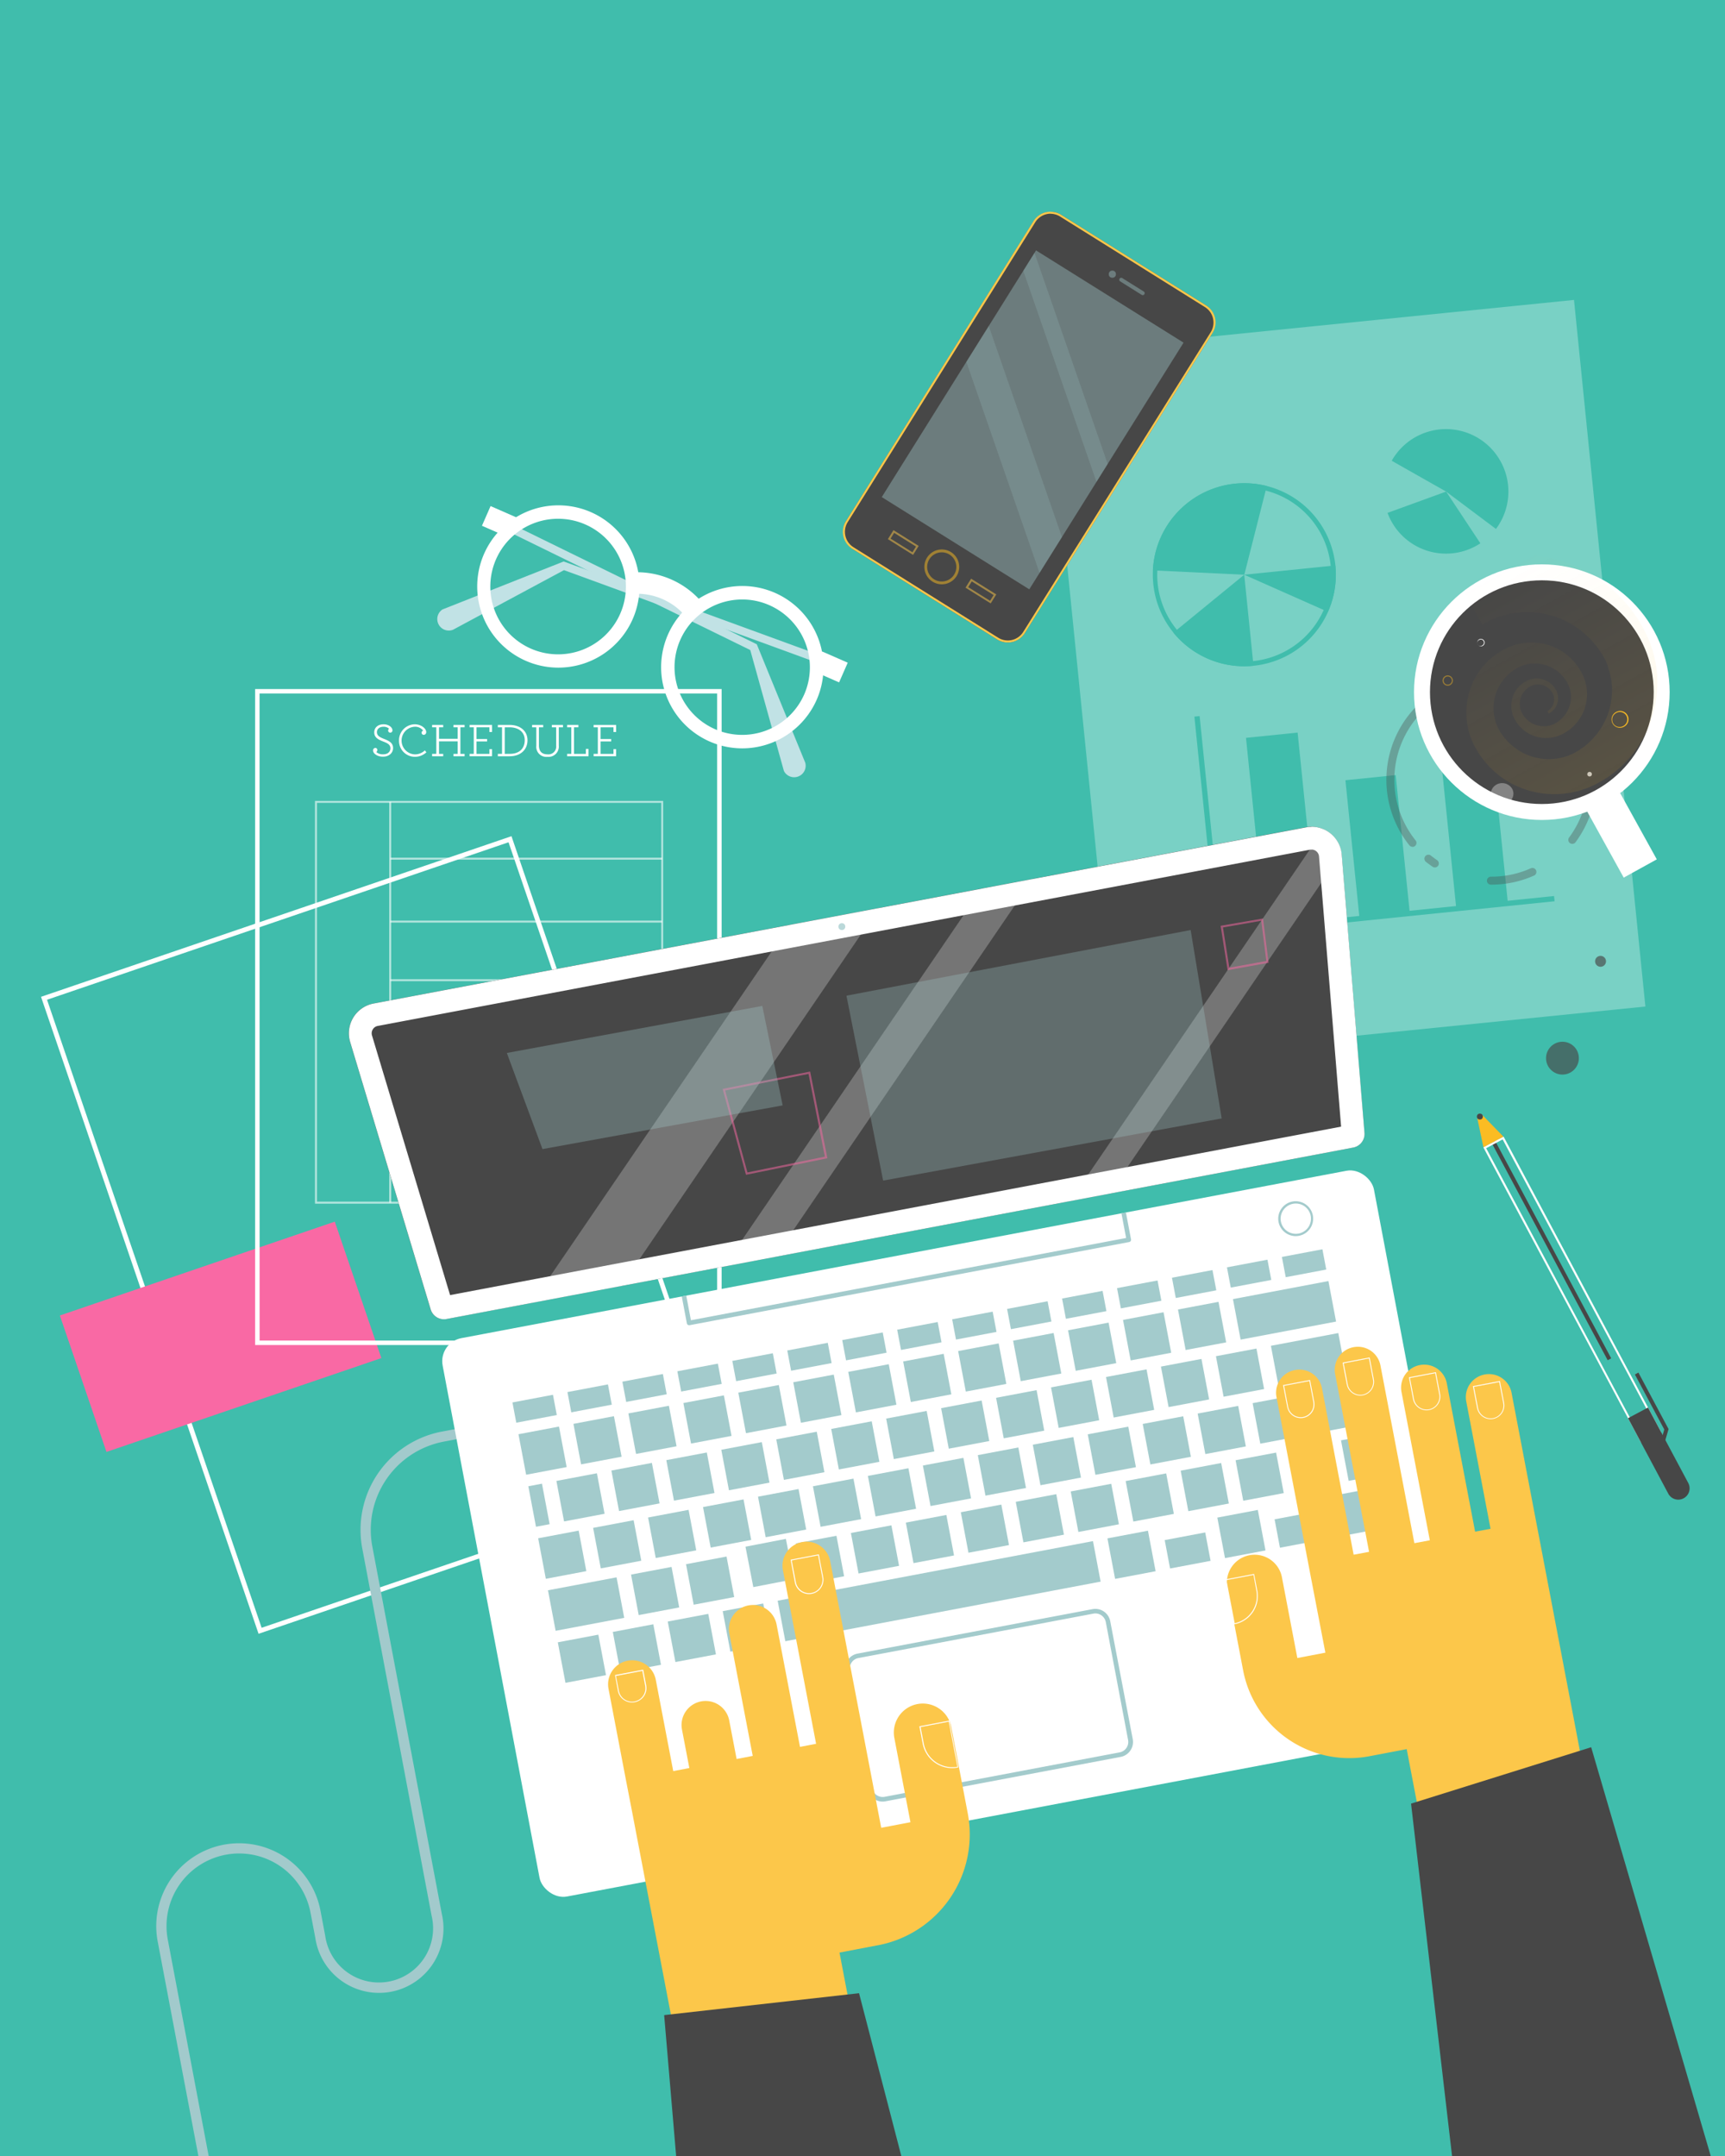 <svg xmlns="http://www.w3.org/2000/svg" xmlns:xlink="http://www.w3.org/1999/xlink" viewBox="0 0 600 750"><defs><style>.cls-1{fill:#40bdac;}.cls-2{fill:#c1e2e5;}.cls-14,.cls-23,.cls-24,.cls-3,.cls-4{fill:#fff;}.cls-4{opacity:0.3;}.cls-5{fill:#474747;}.cls-6{fill:#fcc74a;}.cls-20,.cls-22,.cls-7{fill:#fbbc23;}.cls-11,.cls-7{opacity:0.5;}.cls-10,.cls-8{opacity:0.4;}.cls-10,.cls-18,.cls-19,.cls-9{fill:#a3cbcc;}.cls-12{opacity:0.48;}.cls-13,.cls-17{fill:#f969a4;}.cls-14{opacity:0.59;}.cls-15{fill:#a2cacc;}.cls-16{opacity:0.25;}.cls-17{opacity:0.51;}.cls-18{opacity:0.31;}.cls-19{opacity:0.29;}.cls-21{opacity:0.35;}.cls-22{opacity:0.47;}.cls-23{opacity:0.33;}.cls-24{opacity:0.7;}.cls-25{opacity:0.1;fill:url(#linear-gradient);}.cls-26{opacity:0.66;}</style><linearGradient id="linear-gradient" x1="561.64" y1="274.01" x2="516.47" y2="192.26" gradientUnits="userSpaceOnUse"><stop offset="0" stop-color="#fbbc23"/><stop offset="0.92" stop-color="#fbbc23" stop-opacity="0"/></linearGradient></defs><title>Secretarial</title><g id="Layer_2" data-name="Layer 2"><g id="Layer_1-2" data-name="Layer 1"><rect class="cls-1" width="600" height="750"/><path class="cls-2" d="M285.53,231l-89.94-32.88,1.07-.05-39.09,21a4,4,0,0,1-3.76-7,3.89,3.89,0,0,1,.42-.19l41.25-16.33.58-.23.5.18,89.93,32.89a1.4,1.4,0,1,1-1,2.63Z"/><path class="cls-2" d="M176.76,181.76l86,42.13.47.24.24.57,16.61,40.6a4,4,0,0,1-7.36,3c-.05-.14-.11-.3-.15-.44l-11.76-42.26.71.8-86-42.12a1.41,1.41,0,0,1,1.23-2.53Z"/><path class="cls-3" d="M258.2,260.33a28.24,28.24,0,1,1,25.86-16.9h0a28.32,28.32,0,0,1-25.86,16.9Zm0-51.79a23.55,23.55,0,1,0,21.54,33h0a23.59,23.59,0,0,0-12.11-31A23.35,23.35,0,0,0,258.24,208.54Z"/><path class="cls-3" d="M194.18,232.25a28.23,28.23,0,1,1,25.89-16.89h0A28.25,28.25,0,0,1,194.18,232.25Zm0-51.79a23.58,23.58,0,1,0,9.45,2A23.6,23.6,0,0,0,194.23,180.46Z"/><path class="cls-3" d="M238.66,214.64a22.1,22.1,0,0,0-18.36-8.06l-.43-7.47a29.65,29.65,0,0,1,24.58,10.78Z"/><rect class="cls-3" x="285.17" y="227.14" width="7.48" height="9.74" transform="translate(-39.61 403.4) rotate(-66.32)"/><rect class="cls-3" x="169.86" y="176.57" width="7.48" height="9.74" transform="translate(-62.29 267.54) rotate(-66.32)"/><rect class="cls-4" x="377.89" y="112.75" width="185.59" height="248.29" transform="matrix(0.99, -0.1, 0.1, 0.99, -21.64, 49.06)"/><path class="cls-1" d="M432.82,169.73a30.2,30.2,0,0,1,3,60.25c-1,.1-2.08.16-3.11.16a30.2,30.2,0,0,1-3-60.25,29.45,29.45,0,0,1,3.11-.16m0-1.63c-1.08,0-2.18.05-3.28.16a31.84,31.84,0,0,0,3.2,63.51c1.08,0,2.17-.06,3.27-.17a31.83,31.83,0,0,0-3.19-63.5Z"/><polygon class="cls-1" points="423.22 325.52 415.44 249.29 417.26 249.11 424.86 323.52 540.54 311.7 540.73 313.52 423.22 325.52"/><rect class="cls-1" x="436.74" y="255.56" width="18.05" height="66.57" transform="translate(-27.05 46.8) rotate(-5.83)"/><rect class="cls-1" x="503.5" y="256.33" width="18.05" height="59" transform="translate(-26.39 53.57) rotate(-5.83)"/><rect class="cls-1" x="470.4" y="270.38" width="17.58" height="48.38" transform="translate(-27.46 50.22) rotate(-5.83)"/><path class="cls-1" d="M408.14,220.08A31.77,31.77,0,0,0,436,231.6l-3.23-31.67Z"/><path class="cls-1" d="M401,198.42l31.8,1.51,7.83-30.86A31.84,31.84,0,0,0,401,198.42Z"/><path class="cls-1" d="M461.88,212.83a31.68,31.68,0,0,0,2.57-16.13l-31.67,3.23Z"/><path class="cls-1" d="M520.94,158.85a21.68,21.68,0,0,0-36.86,1.43L503,171l17.33,13A21.7,21.7,0,0,0,520.94,158.85Z"/><path class="cls-1" d="M503,171l-20.38,7.41A21.68,21.68,0,0,0,514.91,189Z"/><rect class="cls-5" x="321.28" y="80.06" width="73.4" height="137.05" rx="7.02" ry="7.02" transform="translate(133.24 -167.2) rotate(32.02)"/><path class="cls-6" d="M365.43,74.36h0a6.35,6.35,0,0,1,3.36,1l50.33,31.47a6.35,6.35,0,0,1,2,8.74L355.91,219.83a6.32,6.32,0,0,1-8.73,2l-50.33-31.47a6.34,6.34,0,0,1-2-8.73l65.22-104.3a6.33,6.33,0,0,1,5.38-3m0-.68a7,7,0,0,0-6,3.3L294.25,181.27a7,7,0,0,0,2.24,9.68l50.32,31.47a7,7,0,0,0,9.68-2.23L421.71,115.9a7,7,0,0,0-2.23-9.68L369.15,74.75a7,7,0,0,0-3.72-1.07Z"/><path class="cls-7" d="M327.58,192.14h0a5.07,5.07,0,1,1-4.31,2.38,5.09,5.09,0,0,1,4.31-2.38m0-1a6.06,6.06,0,1,0,3.21.92,6.07,6.07,0,0,0-3.21-.92Z"/><g class="cls-8"><rect class="cls-9" x="308.58" y="115.79" width="101.21" height="60.52" transform="translate(44.91 373.16) rotate(-57.98)"/></g><g class="cls-8"><circle class="cls-9" cx="386.9" cy="95.38" r="1.25"/></g><path class="cls-10" d="M397.47,102.67a.68.68,0,0,1-.36-.1l-7.44-4.66a.68.68,0,1,1,.72-1.15l7.44,4.65a.68.68,0,0,1,.22.94A.67.67,0,0,1,397.47,102.67Z"/><g class="cls-11"><rect class="cls-5" x="335.99" y="203.77" width="10.33" height="3.68" transform="matrix(0.85, 0.53, -0.53, 0.85, 160.91, -149.6)"/><path class="cls-6" d="M338,202.25l7.6,4.75-1.23,2-7.6-4.75,1.23-2m-.22-.94-1.95,3.12,8.76,5.47,1.95-3.12-8.76-5.47Z"/></g><g class="cls-11"><rect class="cls-5" x="308.99" y="186.88" width="10.33" height="3.68" transform="translate(147.85 -137.86) rotate(32.02)"/><path class="cls-6" d="M311,185.36l7.6,4.76-1.23,2-7.6-4.75,1.23-2m-.22-.94-1.95,3.12,8.76,5.48,1.95-3.12-8.76-5.48Z"/></g><g class="cls-12"><g class="cls-8"><polygon class="cls-9" points="361.58 199.3 369.37 186.84 343.91 113.4 336.12 125.86 361.58 199.3"/></g><g class="cls-8"><polygon class="cls-9" points="359.82 87.96 355.92 94.19 381.38 167.63 385.28 161.4 359.82 87.96"/></g></g><path class="cls-3" d="M89.94,568.34l-.27-.78-75.4-220.8,163.64-55.88.26.78,75.4,220.81ZM16.36,347.78,91,566.25l160.52-54.81L176.88,293Z"/><rect class="cls-13" x="26.24" y="439.94" width="101.04" height="50.15" transform="translate(-146.15 49.75) rotate(-18.85)"/><path class="cls-3" d="M251,467.88H88.74V239.7H251Zm-160.7-1.54H249.44V241.24H90.28Z"/><path class="cls-3" d="M129.76,261.11a.84.84,0,0,1,.76-.93.68.68,0,0,1,.72.68,1.1,1.1,0,0,1-.34.77,3.39,3.39,0,0,0,2.39.77c1.56,0,2.5-.84,2.5-2.12s-1.09-1.77-2.38-2.28c-1.83-.72-3.24-1.41-3.24-3.24,0-1.64,1.28-2.8,3.25-2.8,1.69,0,3.08,1,3.08,2.08a.74.74,0,0,1-.74.82.72.72,0,0,1-.75-.72,1,1,0,0,1,.3-.68,2.86,2.86,0,0,0-1.92-.65c-1.41,0-2.29.79-2.29,1.89,0,1.26,1.08,1.79,2.57,2.38,1.72.68,3.05,1.36,3.05,3.14s-1.49,3-3.46,3C131.14,263.25,129.76,262.06,129.76,261.11Z"/><path class="cls-3" d="M138.79,257.7a5.56,5.56,0,0,1,5.46-5.74c2.18,0,4,1.41,4,2.72a.9.9,0,0,1-.86.95.75.75,0,0,1-.75-.75.74.74,0,0,1,.55-.71,3.42,3.42,0,0,0-2.95-1.36,4.81,4.81,0,0,0,.06,9.61,5,5,0,0,0,3.48-1.39l.52.68a5.82,5.82,0,0,1-4,1.56A5.52,5.52,0,0,1,138.79,257.7Z"/><path class="cls-3" d="M150.3,262.24h1.46V253H150.3v-.83h3.86V253H152.7V257h6.5V253h-1.46v-.83h3.86V253h-1.46v9.25h1.46v.83h-3.86v-.83h1.46v-4.36h-6.5v4.36h1.46v.83H150.3Z"/><path class="cls-3" d="M163.33,262.24h1.46V253h-1.46v-.83h7.82v2.47h-.91V253h-4.51v4.09h3.7v.83h-3.7v4.33h4.51V260.6h.91v2.47h-7.82Z"/><path class="cls-3" d="M173.16,262.24h1.46V253h-1.46v-.83h4.06c3.75,0,6.26,2.12,6.26,5.34s-2.35,5.57-6.23,5.57h-4.09Zm4.18,0c3.46,0,5.18-2,5.18-4.77S180.45,253,177.2,253h-1.64v9.25Z"/><path class="cls-3" d="M186.54,259.4V253h-1.46v-.83h3.86V253h-1.49v6.33c0,2.07,1.08,3.08,3,3.08a2.71,2.71,0,0,0,3-3V253h-1.5v-.83h3.87V253h-1.46v6.35a3.59,3.59,0,0,1-3.93,3.93A3.51,3.51,0,0,1,186.54,259.4Z"/><path class="cls-3" d="M197.25,262.24h1.46V253h-1.46v-.83h3.94V253h-1.54v9.25h4.13v-1.72h.91v2.55h-7.44Z"/><path class="cls-3" d="M206.48,262.24h1.46V253h-1.46v-.83h7.82v2.47h-.91V253h-4.5v4.09h3.69v.83h-3.69v4.33h4.5V260.6h.91v2.47h-7.82Z"/><path class="cls-14" d="M230.67,418.72H109.56V278.6H230.67ZM110.25,418H230V279.29H110.25Z"/><rect class="cls-14" x="135.38" y="278.95" width="0.69" height="139.43"/><rect class="cls-14" x="135.72" y="298.36" width="94.6" height="0.69"/><rect class="cls-14" x="135.72" y="320.25" width="94.6" height="0.69"/><rect class="cls-14" x="135.72" y="340.64" width="94.6" height="0.69"/><path class="cls-15" d="M69,750,54.85,675.38a28.81,28.81,0,0,1,56.62-10.71l1.65,8.73a18.85,18.85,0,1,0,37-7L126,538.62A34.8,34.8,0,0,1,153.71,498l25.51-4.83.66,3.5-25.51,4.82A31.23,31.23,0,0,0,129.51,538l24.16,127.77a22.41,22.41,0,1,1-44,8.33L108,665.33a25.26,25.26,0,0,0-49.64,9.39L72.58,750Z"/><rect class="cls-3" x="167.91" y="434.69" width="329.67" height="197.68" rx="8.16" ry="8.16" transform="translate(-93.32 71.1) rotate(-10.71)"/><path class="cls-5" d="M470.68,399.2,155.3,458.83a4.83,4.83,0,0,1-5.53-3.36l-28-93a10.53,10.53,0,0,1,8.13-13.38l324.3-61.31a10.52,10.52,0,0,1,12.45,9.49l7.92,96.78A4.84,4.84,0,0,1,470.68,399.2Z"/><path class="cls-3" d="M456.2,295.53a2.62,2.62,0,0,1,2.59,2.39l7.68,94-309.92,58.6L129.39,360.2a2.59,2.59,0,0,1,.27-2.1,2.54,2.54,0,0,1,1.75-1.21L455.7,295.57a2.89,2.89,0,0,1,.5,0m0-7.93a10.19,10.19,0,0,0-2,.19L129.93,349.1a10.53,10.53,0,0,0-8.13,13.38l28,93a4.83,4.83,0,0,0,4.62,3.45,4.76,4.76,0,0,0,.91-.09L470.68,399.2a4.84,4.84,0,0,0,3.92-5.14l-7.92-96.78a10.53,10.53,0,0,0-10.48-9.68Z"/><rect class="cls-9" x="181.52" y="497.48" width="14.34" height="14.34" transform="translate(-90.47 43.84) rotate(-10.71)"/><rect class="cls-9" x="200.63" y="493.87" width="14.34" height="14.34" transform="translate(-89.46 47.33) rotate(-10.71)"/><rect class="cls-9" x="219.75" y="490.25" width="14.34" height="14.34" transform="translate(-88.46 50.81) rotate(-10.71)"/><rect class="cls-9" x="238.87" y="486.64" width="14.34" height="14.34" transform="translate(-87.45 54.3) rotate(-10.71)"/><rect class="cls-9" x="257.98" y="483.03" width="14.34" height="14.34" transform="translate(-86.45 57.79) rotate(-10.71)"/><rect class="cls-9" x="277.1" y="479.41" width="14.34" height="14.34" transform="translate(-85.45 61.28) rotate(-10.71)"/><rect class="cls-9" x="296.22" y="475.8" width="14.34" height="14.34" transform="translate(-84.44 64.77) rotate(-10.71)"/><rect class="cls-9" x="315.33" y="472.18" width="14.34" height="14.34" transform="translate(-83.44 68.26) rotate(-10.71)"/><rect class="cls-9" x="334.45" y="468.57" width="14.34" height="14.34" transform="translate(-82.43 71.74) rotate(-10.71)"/><rect class="cls-9" x="353.57" y="464.95" width="14.34" height="14.34" transform="translate(-81.43 75.23) rotate(-10.71)"/><rect class="cls-9" x="372.68" y="461.34" width="14.34" height="14.34" transform="translate(-80.42 78.72) rotate(-10.71)"/><rect class="cls-9" x="391.8" y="457.73" width="14.34" height="14.34" transform="translate(-79.42 82.21) rotate(-10.71)"/><rect class="cls-9" x="410.92" y="454.11" width="14.34" height="14.34" transform="translate(-78.42 85.7) rotate(-10.71)"/><rect class="cls-9" x="429.87" y="448.69" width="33.79" height="14.34" transform="translate(-76.91 90.93) rotate(-10.71)"/><rect class="cls-9" x="178.76" y="486.49" width="14.34" height="7.17" transform="translate(-87.81 43.07) rotate(-10.71)"/><rect class="cls-9" x="197.88" y="482.88" width="14.34" height="7.17" transform="translate(-86.8 46.56) rotate(-10.71)"/><rect class="cls-9" x="216.99" y="479.26" width="14.34" height="7.17" transform="translate(-85.8 50.05) rotate(-10.71)"/><rect class="cls-9" x="236.11" y="475.65" width="14.34" height="7.17" transform="translate(-84.79 53.54) rotate(-10.71)"/><rect class="cls-9" x="255.23" y="472.04" width="14.34" height="7.17" transform="translate(-83.79 57.03) rotate(-10.71)"/><rect class="cls-9" x="274.35" y="468.42" width="14.34" height="7.17" transform="translate(-82.79 60.51) rotate(-10.71)"/><rect class="cls-9" x="293.46" y="464.81" width="14.34" height="7.17" transform="translate(-81.78 64) rotate(-10.71)"/><rect class="cls-9" x="312.58" y="461.19" width="14.34" height="7.17" transform="translate(-80.78 67.49) rotate(-10.71)"/><rect class="cls-9" x="331.7" y="457.58" width="14.34" height="7.17" transform="translate(-79.77 70.98) rotate(-10.71)"/><rect class="cls-9" x="350.81" y="453.96" width="14.34" height="7.17" transform="translate(-78.77 74.47) rotate(-10.71)"/><rect class="cls-9" x="369.93" y="450.35" width="14.34" height="7.17" transform="translate(-77.76 77.96) rotate(-10.71)"/><rect class="cls-9" x="389.05" y="446.74" width="14.34" height="7.17" transform="translate(-76.76 81.44) rotate(-10.71)"/><rect class="cls-9" x="408.16" y="443.12" width="14.34" height="7.17" transform="translate(-75.76 84.93) rotate(-10.71)"/><rect class="cls-9" x="427.28" y="439.51" width="14.34" height="7.17" transform="translate(-74.75 88.42) rotate(-10.71)"/><rect class="cls-9" x="446.4" y="435.89" width="14.34" height="7.17" transform="translate(-73.75 91.91) rotate(-10.71)"/><rect class="cls-9" x="188.36" y="533.68" width="14.34" height="14.34" transform="translate(-97.07 45.74) rotate(-10.71)"/><rect class="cls-9" x="207.48" y="530.06" width="14.34" height="14.34" transform="translate(-96.07 49.23) rotate(-10.71)"/><rect class="cls-9" x="226.59" y="526.45" width="14.34" height="14.34" transform="translate(-95.06 52.72) rotate(-10.71)"/><rect class="cls-9" x="245.71" y="522.83" width="14.34" height="14.34" transform="translate(-94.06 56.2) rotate(-10.71)"/><rect class="cls-9" x="264.83" y="519.22" width="14.34" height="14.34" transform="translate(-93.05 59.69) rotate(-10.71)"/><rect class="cls-9" x="283.94" y="515.6" width="14.34" height="14.34" transform="translate(-92.05 63.18) rotate(-10.71)"/><rect class="cls-9" x="303.06" y="511.99" width="14.34" height="14.34" transform="translate(-91.05 66.67) rotate(-10.71)"/><rect class="cls-9" x="322.18" y="508.38" width="14.34" height="14.34" transform="translate(-90.04 70.16) rotate(-10.71)"/><rect class="cls-9" x="341.29" y="504.76" width="14.34" height="14.34" transform="translate(-89.04 73.65) rotate(-10.71)"/><rect class="cls-9" x="360.41" y="501.15" width="14.34" height="14.34" transform="translate(-88.03 77.13) rotate(-10.71)"/><rect class="cls-9" x="379.53" y="497.53" width="14.34" height="14.34" transform="translate(-87.03 80.62) rotate(-10.71)"/><rect class="cls-9" x="398.64" y="493.92" width="14.34" height="14.34" transform="translate(-86.02 84.11) rotate(-10.71)"/><rect class="cls-9" x="417.76" y="490.31" width="14.34" height="14.34" transform="translate(-85.02 87.6) rotate(-10.71)"/><rect class="cls-9" x="436.88" y="486.69" width="14.34" height="14.34" transform="translate(-84.02 91.09) rotate(-10.71)"/><rect class="cls-9" x="455.36" y="476.29" width="14.34" height="21.19" transform="translate(-82.4 94.4) rotate(-10.71)"/><rect class="cls-9" x="195.2" y="569.87" width="14.34" height="14.34" transform="translate(-103.68 47.64) rotate(-10.71)"/><rect class="cls-9" x="214.32" y="566.26" width="14.34" height="14.34" transform="translate(-102.67 51.13) rotate(-10.71)"/><rect class="cls-9" x="233.44" y="562.64" width="14.34" height="14.34" transform="translate(-101.67 54.62) rotate(-10.71)"/><rect class="cls-9" x="252.55" y="559.03" width="14.34" height="14.34" transform="translate(-100.66 58.11) rotate(-10.71)"/><rect class="cls-9" x="271.67" y="555.41" width="14.34" height="14.34" transform="translate(-99.66 61.59) rotate(-10.71)"/><rect class="cls-9" x="290.11" y="544.57" width="92.16" height="14.34" transform="translate(-96.65 72.06) rotate(-10.71)"/><rect class="cls-9" x="386.37" y="533.73" width="14.34" height="14.34" transform="translate(-93.63 82.52) rotate(-10.71)"/><rect class="cls-9" x="405.89" y="534.37" width="14.34" height="10.05" transform="translate(-93.01 86.12) rotate(-10.71)"/><rect class="cls-9" x="424.6" y="526.5" width="14.34" height="14.34" transform="translate(-91.63 89.5) rotate(-10.71)"/><rect class="cls-9" x="444.12" y="527.14" width="14.34" height="10.05" transform="translate(-91.01 93.1) rotate(-10.71)"/><rect class="cls-9" x="462.84" y="519.27" width="14.34" height="14.34" transform="translate(-89.62 96.48) rotate(-10.71)"/><rect class="cls-9" x="185.02" y="516.46" width="4.83" height="14.34" transform="translate(-94.01 43.94) rotate(-10.71)"/><rect class="cls-9" x="194.71" y="513.73" width="14.34" height="14.34" transform="translate(-93.26 46.57) rotate(-10.71)"/><rect class="cls-9" x="213.83" y="510.12" width="14.34" height="14.34" transform="translate(-92.25 50.06) rotate(-10.71)"/><rect class="cls-9" x="232.94" y="506.5" width="14.34" height="14.34" transform="translate(-91.25 53.55) rotate(-10.71)"/><rect class="cls-9" x="252.06" y="502.89" width="14.34" height="14.34" transform="translate(-90.24 57.04) rotate(-10.71)"/><rect class="cls-9" x="271.18" y="499.27" width="14.34" height="14.34" transform="translate(-89.24 60.53) rotate(-10.71)"/><rect class="cls-9" x="290.29" y="495.66" width="14.34" height="14.34" transform="translate(-88.23 64.01) rotate(-10.71)"/><rect class="cls-9" x="309.41" y="492.05" width="14.34" height="14.34" transform="translate(-87.23 67.5) rotate(-10.71)"/><rect class="cls-9" x="328.53" y="488.43" width="14.34" height="14.34" transform="translate(-86.23 70.99) rotate(-10.71)"/><rect class="cls-9" x="347.64" y="484.82" width="14.34" height="14.34" transform="translate(-85.22 74.48) rotate(-10.71)"/><rect class="cls-9" x="366.76" y="481.2" width="14.34" height="14.34" transform="translate(-84.22 77.97) rotate(-10.71)"/><rect class="cls-9" x="385.88" y="477.59" width="14.34" height="14.34" transform="translate(-83.21 81.46) rotate(-10.71)"/><rect class="cls-9" x="404.99" y="473.97" width="14.34" height="14.34" transform="translate(-82.21 84.94) rotate(-10.71)"/><rect class="cls-9" x="424.11" y="470.36" width="14.34" height="14.34" transform="translate(-81.2 88.43) rotate(-10.71)"/><rect class="cls-9" x="443.15" y="465.86" width="23.85" height="14.34" transform="translate(-79.95 92.77) rotate(-10.71)"/><rect class="cls-9" x="191.69" y="550.85" width="24.28" height="14.34" transform="translate(-100.12 47.58) rotate(-10.71)"/><rect class="cls-9" x="220.67" y="546.31" width="14.34" height="14.34" transform="translate(-98.86 51.96) rotate(-10.71)"/><rect class="cls-9" x="239.79" y="542.7" width="14.34" height="14.34" transform="translate(-97.85 55.45) rotate(-10.71)"/><rect class="cls-9" x="258.9" y="539.08" width="14.34" height="14.34" transform="matrix(0.98, -0.19, 0.19, 0.98, -96.85, 58.94)"/><rect class="cls-9" x="278.02" y="535.47" width="14.34" height="14.34" transform="translate(-95.84 62.43) rotate(-10.71)"/><rect class="cls-9" x="297.14" y="531.85" width="14.34" height="14.34" transform="translate(-94.84 65.91) rotate(-10.71)"/><rect class="cls-9" x="316.25" y="528.24" width="14.34" height="14.34" transform="translate(-93.83 69.4) rotate(-10.71)"/><rect class="cls-9" x="335.37" y="524.63" width="14.34" height="14.34" transform="translate(-92.83 72.89) rotate(-10.71)"/><rect class="cls-9" x="354.49" y="521.01" width="14.34" height="14.34" transform="translate(-91.83 76.38) rotate(-10.71)"/><rect class="cls-9" x="373.6" y="517.4" width="14.34" height="14.34" transform="translate(-90.82 79.87) rotate(-10.71)"/><rect class="cls-9" x="392.72" y="513.78" width="14.34" height="14.34" transform="translate(-89.82 83.36) rotate(-10.71)"/><rect class="cls-9" x="411.84" y="510.17" width="14.34" height="14.34" transform="translate(-88.81 86.85) rotate(-10.71)"/><rect class="cls-9" x="430.95" y="506.55" width="14.34" height="14.34" transform="translate(-87.81 90.33) rotate(-10.71)"/><rect class="cls-9" x="450.07" y="502.94" width="14.34" height="14.34" transform="translate(-86.81 93.82) rotate(-10.71)"/><rect class="cls-9" x="467.69" y="500.4" width="5.99" height="14.34" transform="translate(-86.1 96.28) rotate(-10.71)"/><circle class="cls-9" cx="292.82" cy="322.34" r="1.19"/><path class="cls-9" d="M307,626.71a5.29,5.29,0,0,1-5.18-4.3l-7.76-41a5.28,5.28,0,0,1,4.21-6.17L380,559.77a5.28,5.28,0,0,1,6.17,4.21L394,605a5.29,5.29,0,0,1-4.21,6.17l-.14-.78.14.78L308,626.61A4.75,4.75,0,0,1,307,626.71Zm74-65.45a3.23,3.23,0,0,0-.69.07l-81.74,15.45a3.61,3.61,0,0,0-2.36,1.55,3.67,3.67,0,0,0-.58,2.77l7.75,41a3.71,3.71,0,0,0,4.32,2.95l81.74-15.46a3.69,3.69,0,0,0,2.94-4.31l-7.75-41a3.74,3.74,0,0,0-1.55-2.37A3.7,3.7,0,0,0,381,561.26Z"/><path class="cls-9" d="M239.68,461a.79.79,0,0,1-.77-.65L237.14,451l1.56-.29,1.62,8.56,151.37-28.62-1.62-8.57,1.56-.29,1.77,9.34a.8.8,0,0,1-.63.93L239.83,461Z"/><path class="cls-9" d="M450.71,430a6.09,6.09,0,0,1-6-4.94h0a6.08,6.08,0,0,1,4.84-7.09,6.08,6.08,0,0,1,7.09,4.83,6.06,6.06,0,0,1-4.84,7.09A6.18,6.18,0,0,1,450.71,430Zm-5.18-5.09a5.28,5.28,0,0,0,6.17,4.2,5.28,5.28,0,0,0,4.2-6.16,5.28,5.28,0,0,0-10.37,2Z"/><g class="cls-16"><polygon class="cls-3" points="305.73 315.86 274.73 321.72 185.06 453.2 216.06 447.34 305.73 315.86"/><path class="cls-3" d="M385.84,415.24,466.62,296.8a10.53,10.53,0,0,0-6.22-8.31L372.2,417.82Z"/><polygon class="cls-3" points="359.27 305.74 341.47 309.11 251.8 440.59 269.6 437.22 359.27 305.74"/></g><path class="cls-17" d="M427,337.5l-2.44-15.45,14.75-2.54,1.94,15.41Zm-1.62-14.87,2.21,14,12.87-2.33-1.76-14Z"/><path class="cls-17" d="M259.47,408.68l-8.12-29.88,30.44-6.05,6,30.16Zm-7.23-29.33,7.74,28.5,26.93-5.49-5.68-28.78Z"/><polygon class="cls-18" points="176.29 366.29 265.15 349.93 272.23 384.53 188.69 399.73 176.29 366.29"/><polygon class="cls-19" points="294.42 346.37 307.18 410.69 424.93 389.06 414.14 323.53 294.42 346.37"/><path class="cls-6" d="M476.39,610.92l12.9-2.46,14.25,74.61,58-11.07L547.3,597.38,536.1,538.7l-1.89-9.89-8.45-44.29a8,8,0,0,0-9.39-6.37h0a8,8,0,0,0-6.37,9.38l8.45,44.28-5.37,1-9.84-51.58a8,8,0,0,0-9.38-6.37h0a8,8,0,0,0-6.38,9.38l9.85,51.58-5.37,1-11.8-61.81a8,8,0,0,0-9.38-6.37h0a8,8,0,0,0-6.38,9.38l11.8,61.81-5.37,1-11-57.87a8,8,0,0,0-9.38-6.37h0A8,8,0,0,0,444,486l11.69,61.25h0L461,574.91l-9.75,1.86-5.36-28.08a9.66,9.66,0,0,0-11.3-7.68h0a9.67,9.67,0,0,0-7.68,11.31l5.48,28.73a37.59,37.59,0,0,0,44,29.87Z"/><path class="cls-3" d="M518.46,493.67a4.8,4.8,0,0,1-4.69-3.89l-1.45-7.58,9.39-1.8,1.45,7.59a4.78,4.78,0,0,1-3.8,5.59A4.58,4.58,0,0,1,518.46,493.67Zm-5.78-11.23,1.4,7.29a4.47,4.47,0,1,0,8.78-1.68l-1.39-7.28Z"/><path class="cls-3" d="M496.19,490.59a4.79,4.79,0,0,1-4.69-3.88l-1.45-7.59,9.39-1.79,1.45,7.59a4.78,4.78,0,0,1-3.8,5.59A5.47,5.47,0,0,1,496.19,490.59Zm-5.77-11.22,1.39,7.28a4.47,4.47,0,1,0,8.78-1.68l-1.39-7.28Z"/><path class="cls-3" d="M473.15,485.47a4.8,4.8,0,0,1-4.7-3.88L467,474l9.4-1.79,1.44,7.58a4.79,4.79,0,0,1-3.8,5.6A5.45,5.45,0,0,1,473.15,485.47Zm-5.78-11.22,1.39,7.28a4.47,4.47,0,1,0,8.78-1.68l-1.39-7.28Z"/><path class="cls-3" d="M452.41,493.31a4.79,4.79,0,0,1-4.68-3.89l-1.45-7.58,9.39-1.79,1.45,7.58a4.78,4.78,0,0,1-3.8,5.6A5.59,5.59,0,0,1,452.41,493.31Zm-5.77-11.23,1.39,7.29a4.47,4.47,0,0,0,5.23,3.55,4.47,4.47,0,0,0,3.55-5.23l-1.38-7.28Z"/><path class="cls-3" d="M429.21,565.07l0-.15-3-15.5,10-1.9,1.11,5.81a10,10,0,0,1-8,11.71Zm-2.62-15.4,2.87,15A9.7,9.7,0,0,0,437,553.38l-1-5.5Z"/><path class="cls-6" d="M305.43,676.67,292,679.24,305.49,750H242.75l-11.31-59.19-11.71-61.24-2-10.32-6.07-31.76a8.36,8.36,0,0,1,6.65-9.79h0a8.37,8.37,0,0,1,9.79,6.65l6.07,31.76,5.6-1.07-2.56-13.39a8.36,8.36,0,0,1,6.65-9.79h0a8.37,8.37,0,0,1,9.79,6.65l2.56,13.39,5.61-1.08-8.14-42.56a8.37,8.37,0,0,1,6.65-9.79h0a8.37,8.37,0,0,1,9.79,6.65l8.14,42.56,5.6-1.07-11.54-60.38a8.36,8.36,0,0,1,6.65-9.79h0a8.37,8.37,0,0,1,9.79,6.64L301,607h0l5.51,28.83,10.17-1.94-5.6-29.3a10.08,10.08,0,0,1,8-11.8h0a10.08,10.08,0,0,1,11.8,8l5.73,30a39.23,39.23,0,0,1-31.16,45.89Z"/><path class="cls-3" d="M281.38,554.53a5,5,0,0,1-4.9-4L275,542.56l9.8-1.87,1.52,7.91a5,5,0,0,1-4.9,5.93Zm-6-11.71,1.45,7.6a4.68,4.68,0,0,0,5.46,3.7,4.66,4.66,0,0,0,3.71-5.46l-1.45-7.6Z"/><path class="cls-3" d="M219.82,592.23a5,5,0,0,1-4.9-4.05l-1-5.49,9.8-1.87,1.05,5.48a5,5,0,0,1-4,5.84A5.07,5.07,0,0,1,219.82,592.23ZM214.25,583l1,5.16a4.67,4.67,0,0,0,5.46,3.71,4.66,4.66,0,0,0,3.7-5.46l-1-5.16Z"/><path class="cls-3" d="M331.21,615.08a10.48,10.48,0,0,1-10.27-8.49l-1.16-6.06,10.43-2,3.12,16.32-.16,0A10.16,10.16,0,0,1,331.21,615.08Zm-11-14.29,1.1,5.74A10.14,10.14,0,0,0,333,614.61l-3-15.7Z"/><polygon class="cls-5" points="490.8 627.42 553.45 607.8 595.04 750 505.06 750 490.8 627.42"/><polygon class="cls-5" points="298.8 693.37 231.01 700.99 235.18 750 313.5 750 298.8 693.37"/><rect class="cls-5" x="538.94" y="392.23" width="1.39" height="85.67" transform="translate(-141.29 305.33) rotate(-28.09)"/><polygon class="cls-20" points="515.99 399.13 513.82 388.9 514.25 387.5 515.65 387.93 522.95 395.42 515.99 399.13"/><path class="cls-3" d="M522.66,396.36l54.2,101.54L571.12,501,516.93,399.42l5.73-3.06m.29-.94-7,3.71L570.84,501.9l6.95-3.71L523,395.42Z"/><circle class="cls-5" cx="514.74" cy="388.42" r="1.04"/><path class="cls-5" d="M566.27,493.34l14,26.25a3.93,3.93,0,0,0,5.33,1.62h0a3.93,3.93,0,0,0,1.62-5.33l-14-26.25Z"/><polygon class="cls-5" points="577.57 501.76 578.88 497.28 568.66 478.13 569.88 477.47 580.37 497.13 578.9 502.15 577.57 501.76"/><g class="cls-21"><path class="cls-5" d="M518.7,307.74a1.39,1.39,0,1,1,0-2.77,33.45,33.45,0,0,0,13.75-2.92,1.38,1.38,0,0,1,1.83.7,1.39,1.39,0,0,1-.7,1.83A36.34,36.34,0,0,1,518.7,307.74Z"/><path class="cls-5" d="M499.08,301.75a1.4,1.4,0,0,1-.78-.24c-.77-.52-1.53-1.08-2.27-1.66a1.39,1.39,0,1,1,1.73-2.17c.67.53,1.38,1.05,2.09,1.53a1.4,1.4,0,0,1,.38,1.93A1.41,1.41,0,0,1,499.08,301.75Z"/><path class="cls-5" d="M491.3,294.58a1.37,1.37,0,0,1-1.08-.52A36.48,36.48,0,1,1,548,293a1.39,1.39,0,0,1-1.94.28,1.37,1.37,0,0,1-.29-1.93,33.71,33.71,0,1,0-53.39,1,1.39,1.39,0,0,1-1.08,2.26Z"/></g><circle class="cls-3" cx="536.29" cy="240.78" r="44.46"/><circle class="cls-5" cx="536.29" cy="240.78" r="38.91"/><rect class="cls-3" x="557.58" y="277.36" width="13.14" height="26.36" transform="translate(-70.15 309.09) rotate(-28.92)"/><path class="cls-20" d="M563.46,253.17a2.9,2.9,0,0,1-1.41-5.44h0a2.9,2.9,0,1,1,2.81,5.07A2.88,2.88,0,0,1,563.46,253.17ZM562.21,248a2.58,2.58,0,1,0,2.49,4.51,2.58,2.58,0,0,0-.53-4.73,2.49,2.49,0,0,0-2,.22Z"/><path class="cls-3" d="M515.1,224.84a1.3,1.3,0,0,1-.63-2.43h0a1.3,1.3,0,0,1,1.76.51,1.3,1.3,0,0,1-.51,1.76A1.27,1.27,0,0,1,515.1,224.84Zm0-2.38a1.07,1.07,0,0,0-.52.14h0a1.09,1.09,0,1,0,1,1.9,1.09,1.09,0,0,0-.23-2A1,1,0,0,0,515.09,222.46Zm-.57,0Z"/><path class="cls-22" d="M503.56,238.53a1.68,1.68,0,0,1-.5-.07,1.83,1.83,0,0,1-1.08-.85,1.82,1.82,0,0,1-.15-1.37,1.77,1.77,0,0,1,.86-1.07,1.8,1.8,0,0,1,2.43.7,1.78,1.78,0,0,1-.7,2.44A1.75,1.75,0,0,1,503.56,238.53Zm0-3.21a1.36,1.36,0,0,0-.68.18h0a1.41,1.41,0,0,0,.29,2.6,1.4,1.4,0,0,0,1.08-.12,1.41,1.41,0,0,0,.55-1.93,1.44,1.44,0,0,0-1.24-.73Zm-.77,0Z"/><ellipse class="cls-23" cx="522.49" cy="276.09" rx="3.92" ry="3.67"/><circle class="cls-24" cx="552.9" cy="269.31" r="0.8"/><path class="cls-25" d="M505.23,198.48a50.25,50.25,0,0,1,42.44-1.66A48.94,48.94,0,0,1,565,209.24l1.76,2,1.57,2.15c.51.73,1.07,1.42,1.51,2.19l1.34,2.29a40.94,40.94,0,0,1,2.39,4.88c.38.83.63,1.73.93,2.59a21.64,21.64,0,0,1,.78,2.64l.61,2.68c.16.9.25,1.81.37,2.72l.16,1.36,0,1.36c0,.92.06,1.83,0,2.73a42.23,42.23,0,0,1-1.77,10.68,39.1,39.1,0,0,1-11.5,17.79,41,41,0,0,1-4.2,3.25c-.73.49-1.51.9-2.27,1.35a20.25,20.25,0,0,1-2.36,1.25c-.84.37-1.65.79-2.52,1.09l-2.6.86-2.67.61c-.89.19-1.8.26-2.7.39a31.64,31.64,0,0,1-20.53-5,31.25,31.25,0,0,1-7.69-7.26,24.52,24.52,0,0,1-1.49-2.17c-.44-.75-.89-1.51-1.31-2.27s-.77-1.65-1.11-2.49-.61-1.72-.83-2.6a25.28,25.28,0,0,1,3.46-20.54,24.48,24.48,0,0,1,7.6-7.19,20.29,20.29,0,0,1,10.15-3.07,20,20,0,0,1,10.21,2.46,19.58,19.58,0,0,1,7.38,7.24,15.61,15.61,0,0,1-6.61,22.35,12.71,12.71,0,0,1-5.1,1.17,12.36,12.36,0,0,1-9.26-3.92,11.86,11.86,0,0,1-2.59-4.37,9.86,9.86,0,0,1-.19-5.11,9.55,9.55,0,0,1,6.59-7.06,7.67,7.67,0,0,1,4.94.34,7.53,7.53,0,0,1,3.65,3.21,6.05,6.05,0,0,1,.6,4.77,5.88,5.88,0,0,1-3,3.62l-.46-.82a4.8,4.8,0,0,0,2.22-3.12,4.59,4.59,0,0,0-.74-3.62,5.73,5.73,0,0,0-6.61-2.26,6.74,6.74,0,0,0-2.95,2.17,6.92,6.92,0,0,0-1.07,6.85,8.57,8.57,0,0,0,8.65,5.18,8.23,8.23,0,0,0,3.29-1,11.55,11.55,0,0,0,2.78-2.24,10.83,10.83,0,0,0,2.6-6.42,10.28,10.28,0,0,0-1.92-6.47,13.17,13.17,0,0,0-5.31-4.49,13,13,0,0,0-6.71-1.09,11.78,11.78,0,0,0-3.26.79l-.77.33c-.25.11-.49.26-.73.39a12.4,12.4,0,0,0-1.47.93,16.31,16.31,0,0,0-4.65,5.11,16,16,0,0,0-1.24,13.08c.17.52.43,1,.62,1.53l.79,1.45,1,1.45c.3.49.74.89,1.09,1.35a20.61,20.61,0,0,0,5.32,4.31,19.77,19.77,0,0,0,13,2.18c.53-.13,1.08-.19,1.61-.35l1.56-.49,1.51-.64c.5-.2,1-.52,1.44-.77a10.41,10.41,0,0,0,1.44-.91c.47-.34,1-.63,1.42-1a25.41,25.41,0,0,0,2.54-2.32,24.67,24.67,0,0,0,6.41-11.75,26.89,26.89,0,0,0,.58-6.61c0-.55-.12-1.1-.17-1.64l-.08-.82-.17-.8c-.12-.53-.2-1.07-.34-1.6l-.49-1.55A10.39,10.39,0,0,0,559,231c-.22-.49-.38-1-.65-1.48a25.17,25.17,0,0,0-1.71-2.84l-1-1.43a17.1,17.1,0,0,0-1.09-1.33l-1.1-1.31-1.23-1.18a30.18,30.18,0,0,0-24.51-8.3,29.52,29.52,0,0,0-12.13,4.19Z"/><g class="cls-26"><circle class="cls-5" cx="556.71" cy="334.41" r="1.9"/><circle class="cls-5" cx="543.46" cy="368.1" r="5.71"/></g></g></g></svg>